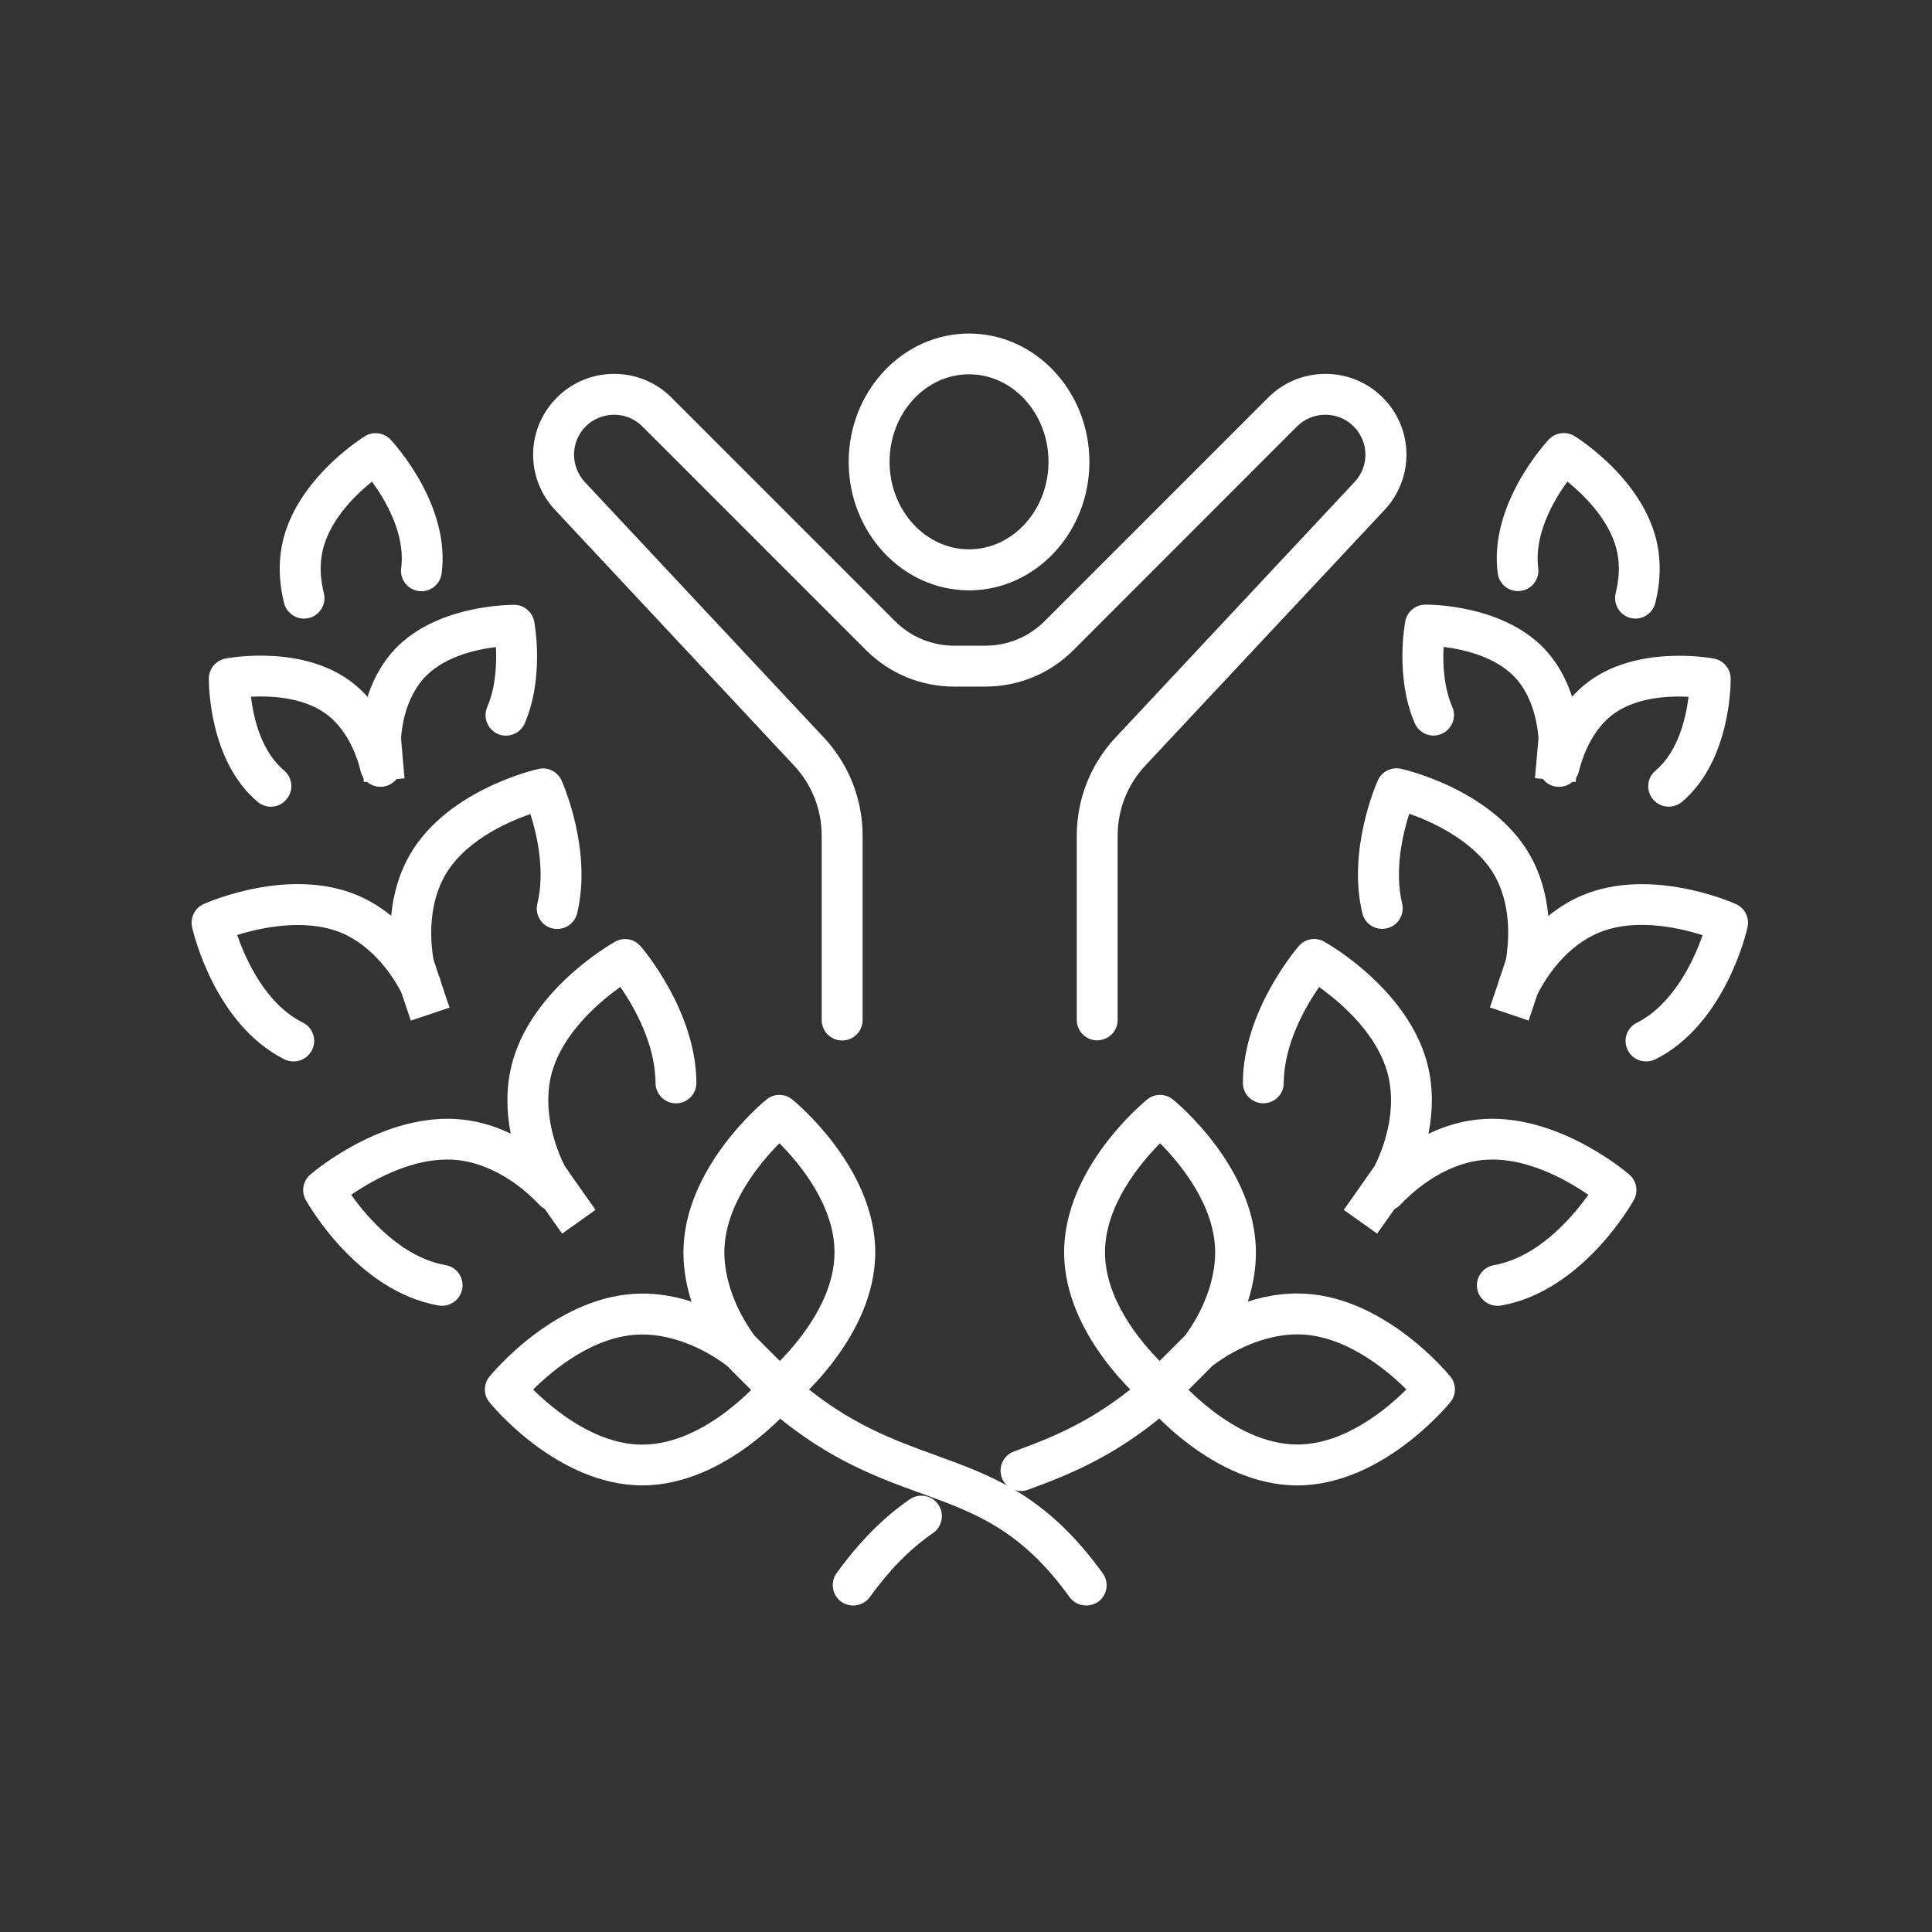 <?xml version="1.0" encoding="UTF-8"?>
<svg xmlns="http://www.w3.org/2000/svg" width="128" height="128" viewBox="0 0 128 128" fill="none">
  <rect x="0" y="0" width="128" height="128" fill="#333333" stroke="none"/>
  <g id="2 miejsce perspektywy">
    <g id="Group">
      <g id="Group_2">
        <g id="Group_3">
          <path id="Vector" d="M64.201 39.112C59.803 39.112 56.227 35.292 56.227 30.605C56.227 25.918 59.803 22.098 64.201 22.098C68.599 22.098 72.176 25.918 72.176 30.605C72.176 35.292 68.599 39.112 64.201 39.112ZM64.201 24.798C61.293 24.798 58.936 27.399 58.936 30.596C58.936 33.793 61.302 36.394 64.201 36.394C67.1 36.394 69.466 33.793 69.466 30.596C69.466 27.399 67.109 24.798 64.201 24.798Z" fill="white"></path>
        </g>
        <path id="Vector_2" d="M72.692 68.926C71.943 68.926 71.338 68.32 71.338 67.571V55.37C71.338 52.949 72.25 50.637 73.903 48.867L89.743 31.934C90.728 30.886 90.701 29.269 89.68 28.249C88.651 27.219 86.971 27.219 85.932 28.249L71.121 43.069C69.559 44.632 67.481 45.489 65.269 45.489H63.228C61.015 45.489 58.938 44.632 57.375 43.069L42.555 28.249C41.526 27.219 39.846 27.219 38.807 28.249C37.796 29.26 37.769 30.877 38.744 31.934L54.585 48.867C56.237 50.637 57.15 52.949 57.15 55.37V67.58C57.15 68.329 56.544 68.935 55.795 68.935C55.045 68.935 54.44 68.329 54.44 67.58V55.37C54.44 53.636 53.79 51.983 52.607 50.719L36.775 33.785C34.788 31.663 34.842 28.393 36.901 26.334C38.988 24.248 42.392 24.248 44.479 26.334L59.299 41.154C60.347 42.202 61.746 42.78 63.228 42.78H65.269C66.759 42.78 68.15 42.202 69.206 41.154L84.027 26.334C86.113 24.248 89.518 24.248 91.604 26.334C93.663 28.384 93.708 31.663 91.73 33.785L75.88 50.719C74.697 51.983 74.047 53.636 74.047 55.37V67.58C74.047 68.32 73.433 68.926 72.692 68.926Z" fill="white"></path>
      </g>
      <g id="Group_4">
        <g id="Group_5">
          <g id="Group_6">
            <g id="Group_7">
              <path id="Vector_3" d="M51.639 93.399C51.296 93.399 50.953 93.264 50.691 93.011C50.691 93.011 48.614 90.952 47.982 90.302C47.946 90.265 47.909 90.22 47.873 90.175C46.907 88.884 45.281 86.228 45.281 82.968C45.281 77.378 50.556 73.025 50.781 72.844C51.278 72.438 51.992 72.438 52.488 72.844C52.714 73.025 57.988 77.378 57.988 82.968C57.988 88.558 52.714 92.912 52.488 93.092C52.244 93.3 51.937 93.399 51.639 93.399ZM49.987 88.486C50.348 88.856 51.07 89.579 51.666 90.166C52.976 88.838 55.288 86.057 55.288 82.968C55.288 79.843 52.949 77.053 51.639 75.743C50.33 77.062 47.991 79.861 47.991 82.968C47.991 84.756 48.722 86.761 49.987 88.486Z" fill="white"></path>
            </g>
            <g id="Group_8">
              <path id="Vector_4" d="M42.554 98.41C36.964 98.41 32.61 93.136 32.43 92.91C32.023 92.414 32.023 91.7 32.43 91.203C32.61 90.978 36.964 85.703 42.554 85.703C45.805 85.703 48.46 87.329 49.761 88.295L48.135 90.463C46.392 89.162 44.36 88.413 42.554 88.413C39.429 88.413 36.638 90.752 35.32 92.061C36.638 93.362 39.438 95.71 42.554 95.71C46.871 95.71 50.547 91.258 50.583 91.212L52.687 92.919C52.497 93.136 48.144 98.41 42.554 98.41Z" fill="white"></path>
            </g>
          </g>
          <g id="Group_9">
            <path id="Vector_5" d="M37.243 81.733C37.243 81.733 35.6 79.412 35.112 78.681C35.085 78.636 35.049 78.59 35.031 78.536C34.317 77.127 33.215 74.31 33.766 71.176C34.715 65.802 40.513 62.524 40.756 62.388C41.316 62.072 42.021 62.199 42.436 62.686C42.59 62.858 46.121 66.994 46.139 71.745C46.139 72.494 45.534 73.099 44.784 73.099C44.035 73.099 43.43 72.494 43.43 71.745C43.421 69.153 41.994 66.687 41.1 65.387C39.627 66.434 36.954 68.701 36.43 71.645C36.132 73.343 36.485 75.375 37.406 77.236C37.939 78.021 39.456 80.153 39.456 80.153L37.243 81.733Z" fill="white"></path>
          </g>
          <g id="Group_10">
            <path id="Vector_6" d="M29.281 86.51C29.2 86.51 29.128 86.501 29.047 86.492C23.673 85.544 20.395 79.746 20.259 79.502C19.943 78.942 20.07 78.238 20.557 77.822C20.774 77.633 25.84 73.316 31.214 74.255C34.339 74.806 36.615 76.811 37.699 77.958C38.213 78.5 38.186 79.358 37.635 79.872C37.093 80.387 36.236 80.36 35.721 79.809C34.276 78.274 32.46 77.217 30.744 76.919C27.8 76.395 24.757 78.138 23.267 79.159C24.314 80.631 26.581 83.304 29.525 83.819C30.266 83.945 30.753 84.65 30.627 85.39C30.501 86.05 29.932 86.51 29.281 86.51Z" fill="white"></path>
          </g>
          <g id="Group_11">
            <path id="Vector_7" d="M27.219 67.616C27.219 67.616 26.352 65.069 26.108 64.275C26.09 64.221 26.081 64.166 26.072 64.112C25.81 62.64 25.566 59.759 26.921 57.059C29.251 52.417 35.419 50.999 35.681 50.944C36.304 50.8 36.945 51.125 37.207 51.712C37.288 51.902 39.248 56.318 38.237 60.509C38.065 61.231 37.334 61.683 36.602 61.511C35.871 61.34 35.428 60.608 35.6 59.877C36.133 57.682 35.573 55.289 35.139 53.934C33.513 54.494 30.569 55.812 29.332 58.278C28.32 60.301 28.546 62.586 28.718 63.561C28.989 64.419 29.784 66.749 29.784 66.758L27.219 67.616Z" fill="white"></path>
          </g>
          <g id="Group_12">
            <path id="Vector_8" d="M19.446 70.326C19.238 70.326 19.03 70.281 18.841 70.182C14.198 67.852 12.781 61.684 12.726 61.422C12.591 60.798 12.907 60.157 13.494 59.895C13.738 59.787 19.536 57.222 24.178 59.543C26.878 60.898 28.414 63.345 29.082 64.682C29.416 65.35 29.145 66.163 28.477 66.497C27.809 66.831 26.996 66.56 26.662 65.892C26.246 65.052 25.045 63.002 22.968 61.964C20.647 60.798 17.549 61.367 15.716 61.946C16.276 63.571 17.594 66.515 20.069 67.753C20.737 68.087 21.008 68.9 20.674 69.568C20.421 70.055 19.942 70.326 19.446 70.326Z" fill="white"></path>
          </g>
          <g id="Group_13">
            <path id="Vector_9" d="M24.103 51.811C24.103 51.811 23.904 49.653 23.859 48.993C23.859 48.939 23.859 48.885 23.859 48.822C23.932 47.585 24.284 45.236 25.891 43.313C28.655 40.025 33.866 40.08 34.083 40.071C34.724 40.08 35.266 40.54 35.392 41.172C35.419 41.326 36.079 44.848 34.769 47.919C34.471 48.605 33.676 48.921 32.99 48.632C32.304 48.334 31.988 47.539 32.276 46.853C32.864 45.48 32.909 43.918 32.855 42.87C31.482 43.033 29.242 43.539 27.969 45.065C26.867 46.383 26.623 48.126 26.569 48.903C26.623 49.635 26.804 51.567 26.804 51.567L24.103 51.811Z" fill="white"></path>
          </g>
          <g id="Group_14">
            <path id="Vector_10" d="M17.945 53.448C17.638 53.448 17.331 53.339 17.078 53.132C13.791 50.368 13.836 45.166 13.836 44.94C13.845 44.299 14.306 43.757 14.938 43.631C15.155 43.586 20.275 42.637 23.563 45.401C25.477 47.008 26.245 49.266 26.525 50.467C26.697 51.199 26.245 51.921 25.513 52.093C24.791 52.265 24.059 51.813 23.888 51.081C23.725 50.377 23.192 48.616 21.82 47.469C20.302 46.196 18.008 46.087 16.627 46.16C16.789 47.532 17.295 49.772 18.821 51.045C19.39 51.524 19.471 52.382 18.984 52.951C18.713 53.285 18.325 53.448 17.945 53.448Z" fill="white"></path>
          </g>
          <g id="Group_15">
            <g id="Group_16">
              <path id="Vector_11" d="M20.139 40.983C19.534 40.983 18.974 40.568 18.82 39.954C18.531 38.798 18.459 37.66 18.604 36.585C19.209 32.006 23.977 29.026 24.176 28.9C24.718 28.565 25.431 28.656 25.874 29.125C26.036 29.297 29.866 33.415 29.26 37.994C29.161 38.735 28.475 39.258 27.743 39.159C27.003 39.06 26.479 38.382 26.578 37.642C26.876 35.393 25.54 33.135 24.645 31.907C23.471 32.855 21.584 34.689 21.295 36.937C21.195 37.678 21.25 38.473 21.457 39.304C21.638 40.026 21.195 40.767 20.464 40.947C20.356 40.965 20.247 40.983 20.139 40.983Z" fill="white"></path>
            </g>
          </g>
          <path id="Vector_12" d="M71.96 106.369C71.536 106.369 71.12 106.17 70.858 105.809C67.634 101.33 64.582 100.228 61.05 98.945C58.187 97.907 54.945 96.733 51.288 93.662C50.718 93.183 50.637 92.325 51.125 91.757C51.604 91.188 52.462 91.106 53.031 91.594C56.318 94.358 59.19 95.396 61.971 96.408C65.765 97.78 69.341 99.081 73.062 104.238C73.495 104.843 73.36 105.692 72.755 106.125C72.511 106.288 72.24 106.369 71.96 106.369Z" fill="white"></path>
        </g>
        <g id="Group_17">
          <g id="Group_18">
            <g id="Group_19">
              <path id="Vector_13" d="M76.858 93.399C76.56 93.399 76.253 93.3 76 93.092C75.774 92.912 70.5 88.558 70.5 82.968C70.5 77.378 75.774 73.025 76 72.844C76.497 72.438 77.21 72.438 77.707 72.844C77.933 73.025 83.207 77.378 83.207 82.968C83.207 86.228 81.581 88.884 80.615 90.175C80.579 90.22 80.543 90.265 80.507 90.302C79.883 90.952 77.797 93.011 77.797 93.011C77.544 93.273 77.201 93.399 76.858 93.399ZM76.858 75.743C75.549 77.062 73.209 79.861 73.209 82.968C73.209 86.057 75.512 88.838 76.831 90.166C77.418 89.579 78.14 88.856 78.511 88.486C79.784 86.761 80.507 84.756 80.507 82.968C80.507 79.861 78.168 77.062 76.858 75.743Z" fill="white"></path>
            </g>
            <g id="Group_20">
              <path id="Vector_14" d="M85.944 98.412C80.354 98.412 76.001 93.137 75.82 92.912L77.925 91.205C77.961 91.25 81.654 95.702 85.953 95.702C89.069 95.702 91.86 93.363 93.178 92.054C91.86 90.744 89.06 88.405 85.953 88.405C84.147 88.405 82.115 89.154 80.372 90.455L78.755 88.287C80.047 87.321 82.702 85.696 85.962 85.696C91.553 85.696 95.906 90.97 96.087 91.196C96.493 91.692 96.493 92.406 96.087 92.903C95.888 93.137 91.544 98.412 85.944 98.412Z" fill="white"></path>
            </g>
          </g>
          <g id="Group_21">
            <path id="Vector_15" d="M91.24 81.729L89.027 80.158C89.027 80.158 90.544 78.017 91.077 77.241C91.998 75.38 92.359 73.348 92.052 71.65C91.538 68.706 88.864 66.439 87.392 65.392C86.498 66.692 85.062 69.167 85.053 71.741C85.053 72.49 84.448 73.096 83.698 73.096C82.949 73.096 82.344 72.49 82.344 71.741C82.353 66.999 85.893 62.863 86.047 62.682C86.462 62.195 87.166 62.068 87.726 62.384C87.97 62.52 93.777 65.807 94.717 71.172C95.267 74.297 94.157 77.123 93.452 78.532C93.425 78.578 93.398 78.632 93.371 78.677C92.892 79.408 91.24 81.729 91.24 81.729Z" fill="white"></path>
          </g>
          <g id="Group_22">
            <path id="Vector_16" d="M99.206 86.51C98.565 86.51 97.987 86.05 97.87 85.39C97.743 84.65 98.231 83.954 98.972 83.819C101.916 83.304 104.183 80.631 105.23 79.159C103.74 78.129 100.697 76.395 97.761 76.919C95.314 77.353 93.463 79.087 92.785 79.809C92.27 80.351 91.412 80.378 90.871 79.872C90.329 79.358 90.302 78.5 90.807 77.958C91.882 76.811 94.158 74.806 97.292 74.255C102.674 73.316 107.732 77.633 107.949 77.822C108.436 78.238 108.554 78.942 108.247 79.502C108.111 79.746 104.824 85.553 99.459 86.492C99.369 86.51 99.288 86.51 99.206 86.51Z" fill="white"></path>
          </g>
          <g id="Group_23">
            <path id="Vector_17" d="M101.276 67.614L98.711 66.747C98.711 66.747 99.506 64.408 99.777 63.55C99.939 62.575 100.174 60.29 99.163 58.267C97.998 55.937 95.171 54.537 93.365 53.914C92.931 55.269 92.371 57.671 92.895 59.866C93.067 60.597 92.624 61.329 91.893 61.5C91.161 61.681 90.43 61.229 90.258 60.498C89.246 56.298 91.206 51.882 91.288 51.701C91.549 51.114 92.191 50.798 92.814 50.934C93.076 50.988 99.253 52.406 101.574 57.048C102.929 59.748 102.685 62.629 102.423 64.101C102.414 64.156 102.396 64.21 102.387 64.264C102.134 65.068 101.276 67.614 101.276 67.614Z" fill="white"></path>
          </g>
          <g id="Group_24">
            <path id="Vector_18" d="M109.052 70.323C108.555 70.323 108.076 70.052 107.842 69.574C107.507 68.905 107.778 68.092 108.447 67.758C110.777 66.593 112.177 63.776 112.8 61.96C111.165 61.436 108.013 60.723 105.539 61.969C103.461 63.008 102.26 65.067 101.845 65.898C101.511 66.566 100.698 66.837 100.029 66.503C99.361 66.169 99.09 65.356 99.424 64.688C100.093 63.351 101.628 60.904 104.328 59.549C108.97 57.228 114.768 59.784 115.012 59.901C115.599 60.163 115.915 60.804 115.78 61.427C115.726 61.689 114.308 67.867 109.666 70.188C109.458 70.278 109.25 70.323 109.052 70.323Z" fill="white"></path>
          </g>
          <g id="Group_25">
            <path id="Vector_19" d="M104.393 51.81L101.693 51.557C101.693 51.557 101.873 49.615 101.927 48.893C101.873 48.125 101.629 46.373 100.528 45.054C99.254 43.537 97.014 43.031 95.642 42.86C95.587 43.907 95.633 45.479 96.22 46.843C96.518 47.529 96.192 48.324 95.506 48.622C94.82 48.92 94.025 48.595 93.727 47.908C92.417 44.847 93.077 41.315 93.104 41.162C93.221 40.53 93.772 40.069 94.413 40.06C94.621 40.051 99.841 40.015 102.605 43.302C104.212 45.217 104.574 47.574 104.637 48.811C104.637 48.865 104.637 48.92 104.637 48.974C104.592 49.651 104.393 51.81 104.393 51.81Z" fill="white"></path>
          </g>
          <g id="Group_26">
            <path id="Vector_20" d="M110.554 53.444C110.165 53.444 109.786 53.281 109.515 52.956C109.036 52.387 109.109 51.529 109.687 51.05C111.195 49.786 111.701 47.537 111.872 46.165C110.49 46.092 108.205 46.201 106.679 47.474C105.315 48.621 104.783 50.382 104.611 51.087C104.439 51.818 103.708 52.261 102.985 52.098C102.254 51.926 101.802 51.195 101.974 50.472C102.254 49.271 103.012 47.014 104.936 45.406C108.224 42.651 113.344 43.591 113.561 43.636C114.193 43.753 114.645 44.304 114.663 44.945C114.663 45.162 114.708 50.373 111.421 53.137C111.168 53.344 110.861 53.444 110.554 53.444Z" fill="white"></path>
          </g>
          <g id="Group_27">
            <g id="Group_28">
              <path id="Vector_21" d="M108.359 40.982C108.251 40.982 108.143 40.973 108.034 40.946C107.312 40.765 106.869 40.034 107.041 39.302C107.249 38.471 107.303 37.677 107.203 36.936C106.905 34.705 105.027 32.863 103.844 31.906C102.95 33.125 101.622 35.392 101.911 37.631C102.01 38.372 101.487 39.058 100.746 39.149C100.006 39.248 99.319 38.724 99.229 37.984C98.624 33.405 102.453 29.287 102.616 29.115C103.058 28.654 103.763 28.555 104.313 28.889C104.512 29.016 109.281 31.987 109.886 36.575C110.03 37.65 109.958 38.787 109.669 39.943C109.515 40.567 108.965 40.982 108.359 40.982Z" fill="white"></path>
            </g>
          </g>
          <path id="Vector_22" d="M56.527 106.369C56.256 106.369 55.976 106.288 55.732 106.116C55.127 105.683 54.992 104.834 55.425 104.229C56.916 102.161 58.505 100.553 60.275 99.334C60.889 98.909 61.738 99.063 62.163 99.677C62.587 100.291 62.434 101.14 61.819 101.565C60.302 102.612 58.938 103.994 57.629 105.809C57.367 106.171 56.952 106.369 56.527 106.369Z" fill="white"></path>
          <path id="Vector_23" d="M67.643 98.783C67.092 98.783 66.569 98.44 66.37 97.898C66.117 97.193 66.478 96.417 67.174 96.164C69.82 95.197 72.448 94.123 75.446 91.594C76.015 91.106 76.873 91.188 77.352 91.757C77.831 92.325 77.758 93.183 77.189 93.662C73.857 96.471 70.876 97.69 68.104 98.701C67.959 98.756 67.797 98.783 67.643 98.783Z" fill="white"></path>
        </g>
      </g>
    </g>
  </g>
</svg>
